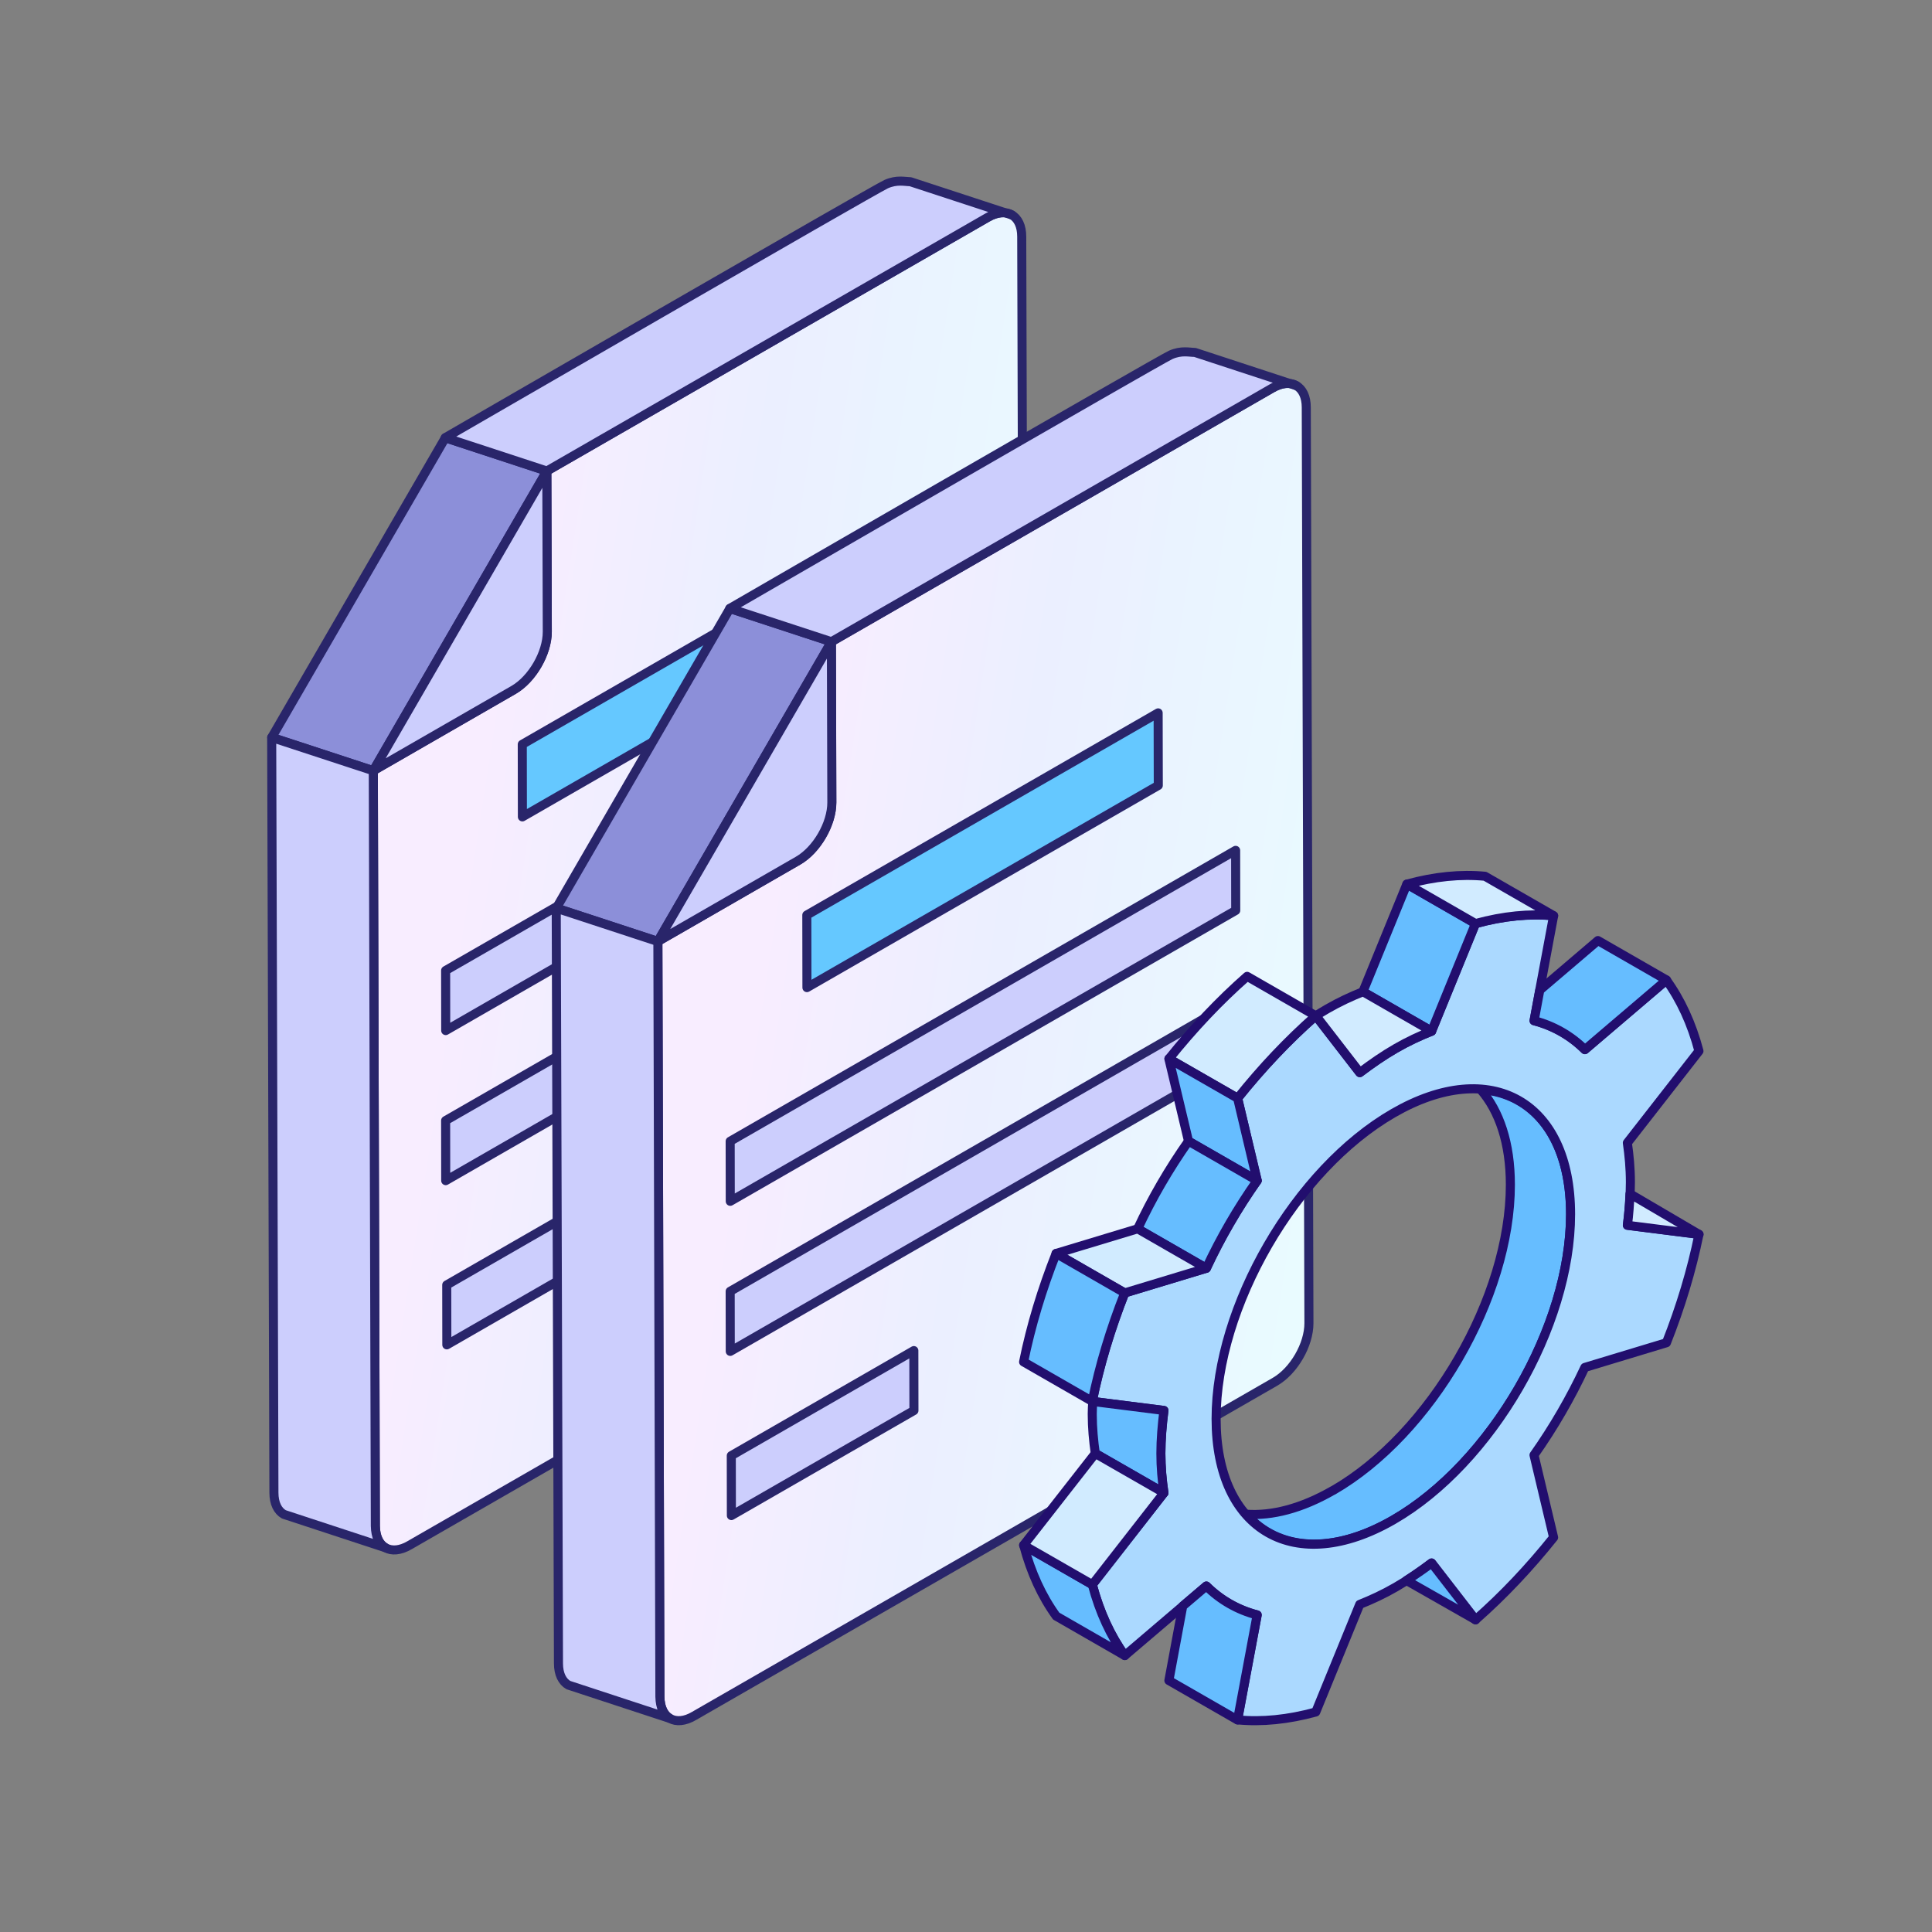 <svg width="64" height="64" viewBox="0 0 64 64" fill="none" xmlns="http://www.w3.org/2000/svg">
<rect x="0" y="0" width="64" height="64" fill="#808080" stroke="none"/>
<path d="M33.934 38.178C33.934 38.89 33.436 39.755 32.81 40.117L13.565 51.188C12.945 51.55 12.441 51.261 12.434 50.55L12.367 25.532L17.011 22.855C17.63 22.499 18.129 21.634 18.129 20.922L18.115 15.602L32.715 7.202C33.341 6.84 33.846 7.128 33.846 7.839L33.934 38.179L33.934 38.178Z" fill="url(#paint0_linear_3408_51579)" stroke="#29256A" stroke-width="0.3" stroke-linejoin="round"/>
<path d="M31.506 22.514L31.509 24.504L14.765 34.139L14.762 32.149L31.506 22.514Z" fill="#CCCEFD" stroke="#29256A" stroke-width="0.3" stroke-linejoin="round"/>
<path d="M31.506 27.485L31.509 29.475L14.765 39.11L14.762 37.12L31.506 27.485Z" fill="#CCCEFD" stroke="#29256A" stroke-width="0.3" stroke-linejoin="round"/>
<path d="M20.846 39.085L20.849 41.07L14.802 44.55L14.799 42.565L20.846 39.085Z" fill="#CCCEFD" stroke="#29256A" stroke-width="0.3" stroke-linejoin="round"/>
<path d="M28.939 17.959L28.944 20.363L17.305 27.06L17.301 24.657L28.939 17.959Z" fill="#65C8FF" stroke="#29256A" stroke-width="0.3" stroke-linejoin="round"/>
<path d="M12.366 25.53L9.003 24.426L14.752 14.502L18.114 15.605L12.366 25.53Z" fill="#8C8FD9" stroke="#29256A" stroke-width="0.3" stroke-linejoin="round"/>
<path d="M33.523 7.122C33.315 7.001 33.032 7.022 32.715 7.203L18.115 15.603L14.749 14.499C14.749 14.499 28.997 6.256 29.356 6.099C29.714 5.942 29.973 6.018 30.157 6.019L33.523 7.122Z" fill="#CCCEFD" stroke="#29256A" stroke-width="0.3" stroke-linejoin="round"/>
<path d="M12.764 51.269L9.404 50.165C9.202 50.051 9.074 49.803 9.074 49.447L9 24.429L12.366 25.532L12.434 50.551C12.441 50.907 12.562 51.155 12.764 51.269Z" fill="#CCCEFD" stroke="#29256A" stroke-width="0.3" stroke-linejoin="round"/>
<path d="M18.114 15.605L18.13 20.926C18.131 21.634 17.63 22.5 17.011 22.856L12.366 25.529L18.114 15.605L18.114 15.605Z" fill="#CCCEFD" stroke="#29256A" stroke-width="0.3" stroke-linejoin="round"/>
<path d="M43.36 43.834C43.36 44.545 42.862 45.411 42.236 45.773L22.991 56.843C22.372 57.206 21.867 56.917 21.86 56.206L21.793 31.187L26.437 28.51C27.057 28.155 27.555 27.289 27.555 26.578L27.541 21.258L42.142 12.858C42.767 12.495 43.272 12.784 43.272 13.495L43.36 43.834L43.36 43.834Z" fill="url(#paint1_linear_3408_51579)" stroke="#29256A" stroke-width="0.3" stroke-linejoin="round"/>
<path d="M40.932 28.169L40.935 30.16L24.191 39.795L24.188 37.805L40.932 28.169Z" fill="#CCCEFD" stroke="#29256A" stroke-width="0.3" stroke-linejoin="round"/>
<path d="M40.932 33.141L40.935 35.131L24.191 44.766L24.188 42.776L40.932 33.141Z" fill="#CCCEFD" stroke="#29256A" stroke-width="0.3" stroke-linejoin="round"/>
<path d="M30.272 44.74L30.275 46.726L24.228 50.205L24.225 48.22L30.272 44.74Z" fill="#CCCEFD" stroke="#29256A" stroke-width="0.3" stroke-linejoin="round"/>
<path d="M38.365 23.615L38.37 26.019L26.731 32.716L26.727 30.312L38.365 23.615Z" fill="#65C8FF" stroke="#29256A" stroke-width="0.3" stroke-linejoin="round"/>
<path d="M21.792 31.185L18.429 30.082L24.178 20.157L27.541 21.261L21.792 31.185Z" fill="#8C8FD9" stroke="#29256A" stroke-width="0.3" stroke-linejoin="round"/>
<path d="M42.949 12.778C42.741 12.657 42.458 12.677 42.142 12.858L27.541 21.258L24.175 20.155C24.175 20.155 38.424 11.911 38.782 11.755C39.14 11.598 39.399 11.674 39.583 11.674L42.949 12.778Z" fill="#CCCEFD" stroke="#29256A" stroke-width="0.3" stroke-linejoin="round"/>
<path d="M22.19 56.925L18.83 55.821C18.628 55.707 18.5 55.459 18.5 55.103L18.426 30.084L21.793 31.188L21.86 56.207C21.867 56.562 21.988 56.811 22.19 56.925Z" fill="#CCCEFD" stroke="#29256A" stroke-width="0.3" stroke-linejoin="round"/>
<path d="M27.541 21.26L27.556 26.581C27.558 27.29 27.056 28.155 26.438 28.511L21.792 31.185L27.541 21.26L27.541 21.26Z" fill="#CCCEFD" stroke="#29256A" stroke-width="0.3" stroke-linejoin="round"/>
<path d="M44.161 49.373C47.405 47.501 50.033 42.968 50.033 39.246C50.033 37.866 49.667 36.798 49.046 36.09C50.825 36.219 52.028 37.709 52.028 40.221C52.028 43.943 49.4 48.476 46.157 50.348C44.119 51.523 42.332 51.363 41.281 50.16C42.132 50.222 43.113 49.974 44.161 49.37L44.161 49.373Z" fill="#66BDFF" stroke="#220E6E" stroke-width="0.3" stroke-linecap="round" stroke-linejoin="round"/>
<path d="M38.455 48.145C38.455 47.678 38.494 47.203 38.556 46.723L36.184 46.422C36.425 45.227 36.791 44.019 37.26 42.83L39.964 42.012C40.436 41 41.004 40.022 41.648 39.109L40.998 36.38C41.8 35.379 42.668 34.457 43.587 33.65L45.043 35.533C45.431 35.241 45.827 34.966 46.232 34.733C46.637 34.499 47.033 34.316 47.421 34.162L48.877 30.598C49.796 30.345 50.664 30.261 51.465 30.337L50.816 33.813C51.46 33.982 52.027 34.305 52.5 34.772L55.203 32.467C55.673 33.116 56.038 33.903 56.28 34.817L53.908 37.858C53.967 38.268 54.009 38.701 54.009 39.165C54.009 39.629 53.97 40.106 53.908 40.587L56.28 40.888C56.038 42.082 55.673 43.291 55.203 44.48L52.5 45.298C52.027 46.309 51.46 47.288 50.816 48.201L51.465 50.93C50.664 51.931 49.796 52.853 48.877 53.659L47.421 51.776C47.033 52.069 46.637 52.344 46.232 52.577C45.827 52.811 45.431 52.993 45.043 53.148L43.587 56.712C42.668 56.965 41.8 57.049 40.998 56.973L41.648 53.496C41.004 53.328 40.436 53.005 39.964 52.538L37.26 54.843C36.791 54.193 36.425 53.406 36.184 52.493L38.556 49.452C38.497 49.041 38.455 48.609 38.455 48.145ZM46.156 50.348C49.399 48.477 52.027 43.943 52.027 40.222C52.027 36.5 49.399 35.002 46.156 36.874C42.913 38.746 40.285 43.28 40.285 47.001C40.285 50.722 42.913 52.22 46.156 50.348Z" fill="#ABD9FF" stroke="#220E6E" stroke-width="0.3" stroke-linecap="round" stroke-linejoin="round"/>
<path d="M45.148 32.852L46.604 29.288L48.877 30.595L47.424 34.159L45.148 32.852Z" fill="#66BDFF" stroke="#220E6E" stroke-width="0.3" stroke-linecap="round" stroke-linejoin="round"/>
<path d="M47.425 34.159C47.037 34.314 46.64 34.496 46.236 34.73C45.831 34.963 45.435 35.238 45.047 35.531L43.591 33.648C43.591 33.648 43.835 33.493 43.962 33.423C44.367 33.189 44.763 33.007 45.151 32.852L47.425 34.159Z" fill="#D1EBFF" stroke="#220E6E" stroke-width="0.3" stroke-linecap="round" stroke-linejoin="round"/>
<path d="M46.604 29.288C47.523 29.035 48.392 28.951 49.193 29.027L51.467 30.334C50.666 30.258 49.797 30.342 48.878 30.595L46.604 29.288Z" fill="#D1EBFF" stroke="#220E6E" stroke-width="0.3" stroke-linecap="round" stroke-linejoin="round"/>
<path d="M38.724 35.073C39.526 34.072 40.394 33.15 41.313 32.343L43.587 33.65C42.668 34.457 41.799 35.379 40.998 36.38L38.724 35.073Z" fill="#D1EBFF" stroke="#220E6E" stroke-width="0.3" stroke-linecap="round" stroke-linejoin="round"/>
<path d="M40.998 36.38L41.644 39.109L39.371 37.802L38.721 35.073L40.998 36.38Z" fill="#66BDFF" stroke="#220E6E" stroke-width="0.3" stroke-linecap="round" stroke-linejoin="round"/>
<path d="M41.644 39.109C41.001 40.022 40.433 41 39.961 42.012L37.687 40.705C38.159 39.693 38.727 38.715 39.371 37.802L41.644 39.109Z" fill="#66BDFF" stroke="#220E6E" stroke-width="0.3" stroke-linecap="round" stroke-linejoin="round"/>
<path d="M39.961 42.012L37.257 42.83L34.983 41.523L37.687 40.705L39.961 42.012Z" fill="#D1EBFF" stroke="#220E6E" stroke-width="0.3" stroke-linecap="round" stroke-linejoin="round"/>
<path d="M37.258 42.83C36.789 44.019 36.424 45.227 36.182 46.422L33.908 45.115C34.15 43.92 34.515 42.712 34.985 41.523L37.258 42.83Z" fill="#66BDFF" stroke="#220E6E" stroke-width="0.3" stroke-linecap="round" stroke-linejoin="round"/>
<path d="M50.82 33.811L51.008 32.799L52.933 31.157L55.207 32.464L52.503 34.769C52.031 34.303 51.463 33.979 50.82 33.811Z" fill="#66BDFF" stroke="#220E6E" stroke-width="0.3" stroke-linecap="round" stroke-linejoin="round"/>
<path d="M36.185 52.493C36.427 53.409 36.792 54.193 37.261 54.842L34.988 53.535C34.518 52.886 34.153 52.099 33.911 51.186L36.185 52.493Z" fill="#66BDFF" stroke="#220E6E" stroke-width="0.3" stroke-linecap="round" stroke-linejoin="round"/>
<path d="M36.283 48.148C36.224 47.737 36.182 47.304 36.182 46.841C36.182 46.703 36.191 46.565 36.199 46.425L38.557 46.723C38.498 47.203 38.456 47.681 38.456 48.145C38.456 48.609 38.495 49.041 38.557 49.452L36.283 48.145L36.283 48.148Z" fill="#66BDFF" stroke="#220E6E" stroke-width="0.3" stroke-linecap="round" stroke-linejoin="round"/>
<path d="M38.557 49.452L36.185 52.493L33.908 51.186L36.283 48.148L38.557 49.452Z" fill="#D1EBFF" stroke="#220E6E" stroke-width="0.3" stroke-linecap="round" stroke-linejoin="round"/>
<path d="M39.961 52.541C40.433 53.007 41.001 53.331 41.644 53.499L40.995 56.976L38.721 55.669L39.179 53.204L39.958 52.541L39.961 52.541Z" fill="#66BDFF" stroke="#220E6E" stroke-width="0.3" stroke-linecap="round" stroke-linejoin="round"/>
<path d="M53.995 39.547L56.283 40.89L53.911 40.59C53.956 40.238 53.981 39.893 53.995 39.547Z" fill="#D1EBFF" stroke="#220E6E" stroke-width="0.3" stroke-linecap="round" stroke-linejoin="round"/>
<path d="M47.425 51.776L48.881 53.659L46.59 52.355C46.871 52.175 47.152 51.984 47.425 51.776Z" fill="#66BDFF" stroke="#220E6E" stroke-width="0.3" stroke-linecap="round" stroke-linejoin="round"/>
<defs>
<linearGradient id="paint0_linear_3408_51579" x1="17.281" y1="16.27" x2="36.27" y2="19.196" gradientUnits="userSpaceOnUse">
<stop stop-color="#F8EDFF"/>
<stop offset="0.406" stop-color="#EBEFFF"/>
<stop offset="1" stop-color="#E9FBFF"/>
</linearGradient>
<linearGradient id="paint1_linear_3408_51579" x1="26.707" y1="21.926" x2="45.696" y2="24.852" gradientUnits="userSpaceOnUse">
<stop stop-color="#F8EDFF"/>
<stop offset="0.406" stop-color="#EBEFFF"/>
<stop offset="1" stop-color="#E9FBFF"/>
</linearGradient>
</defs>
</svg>
